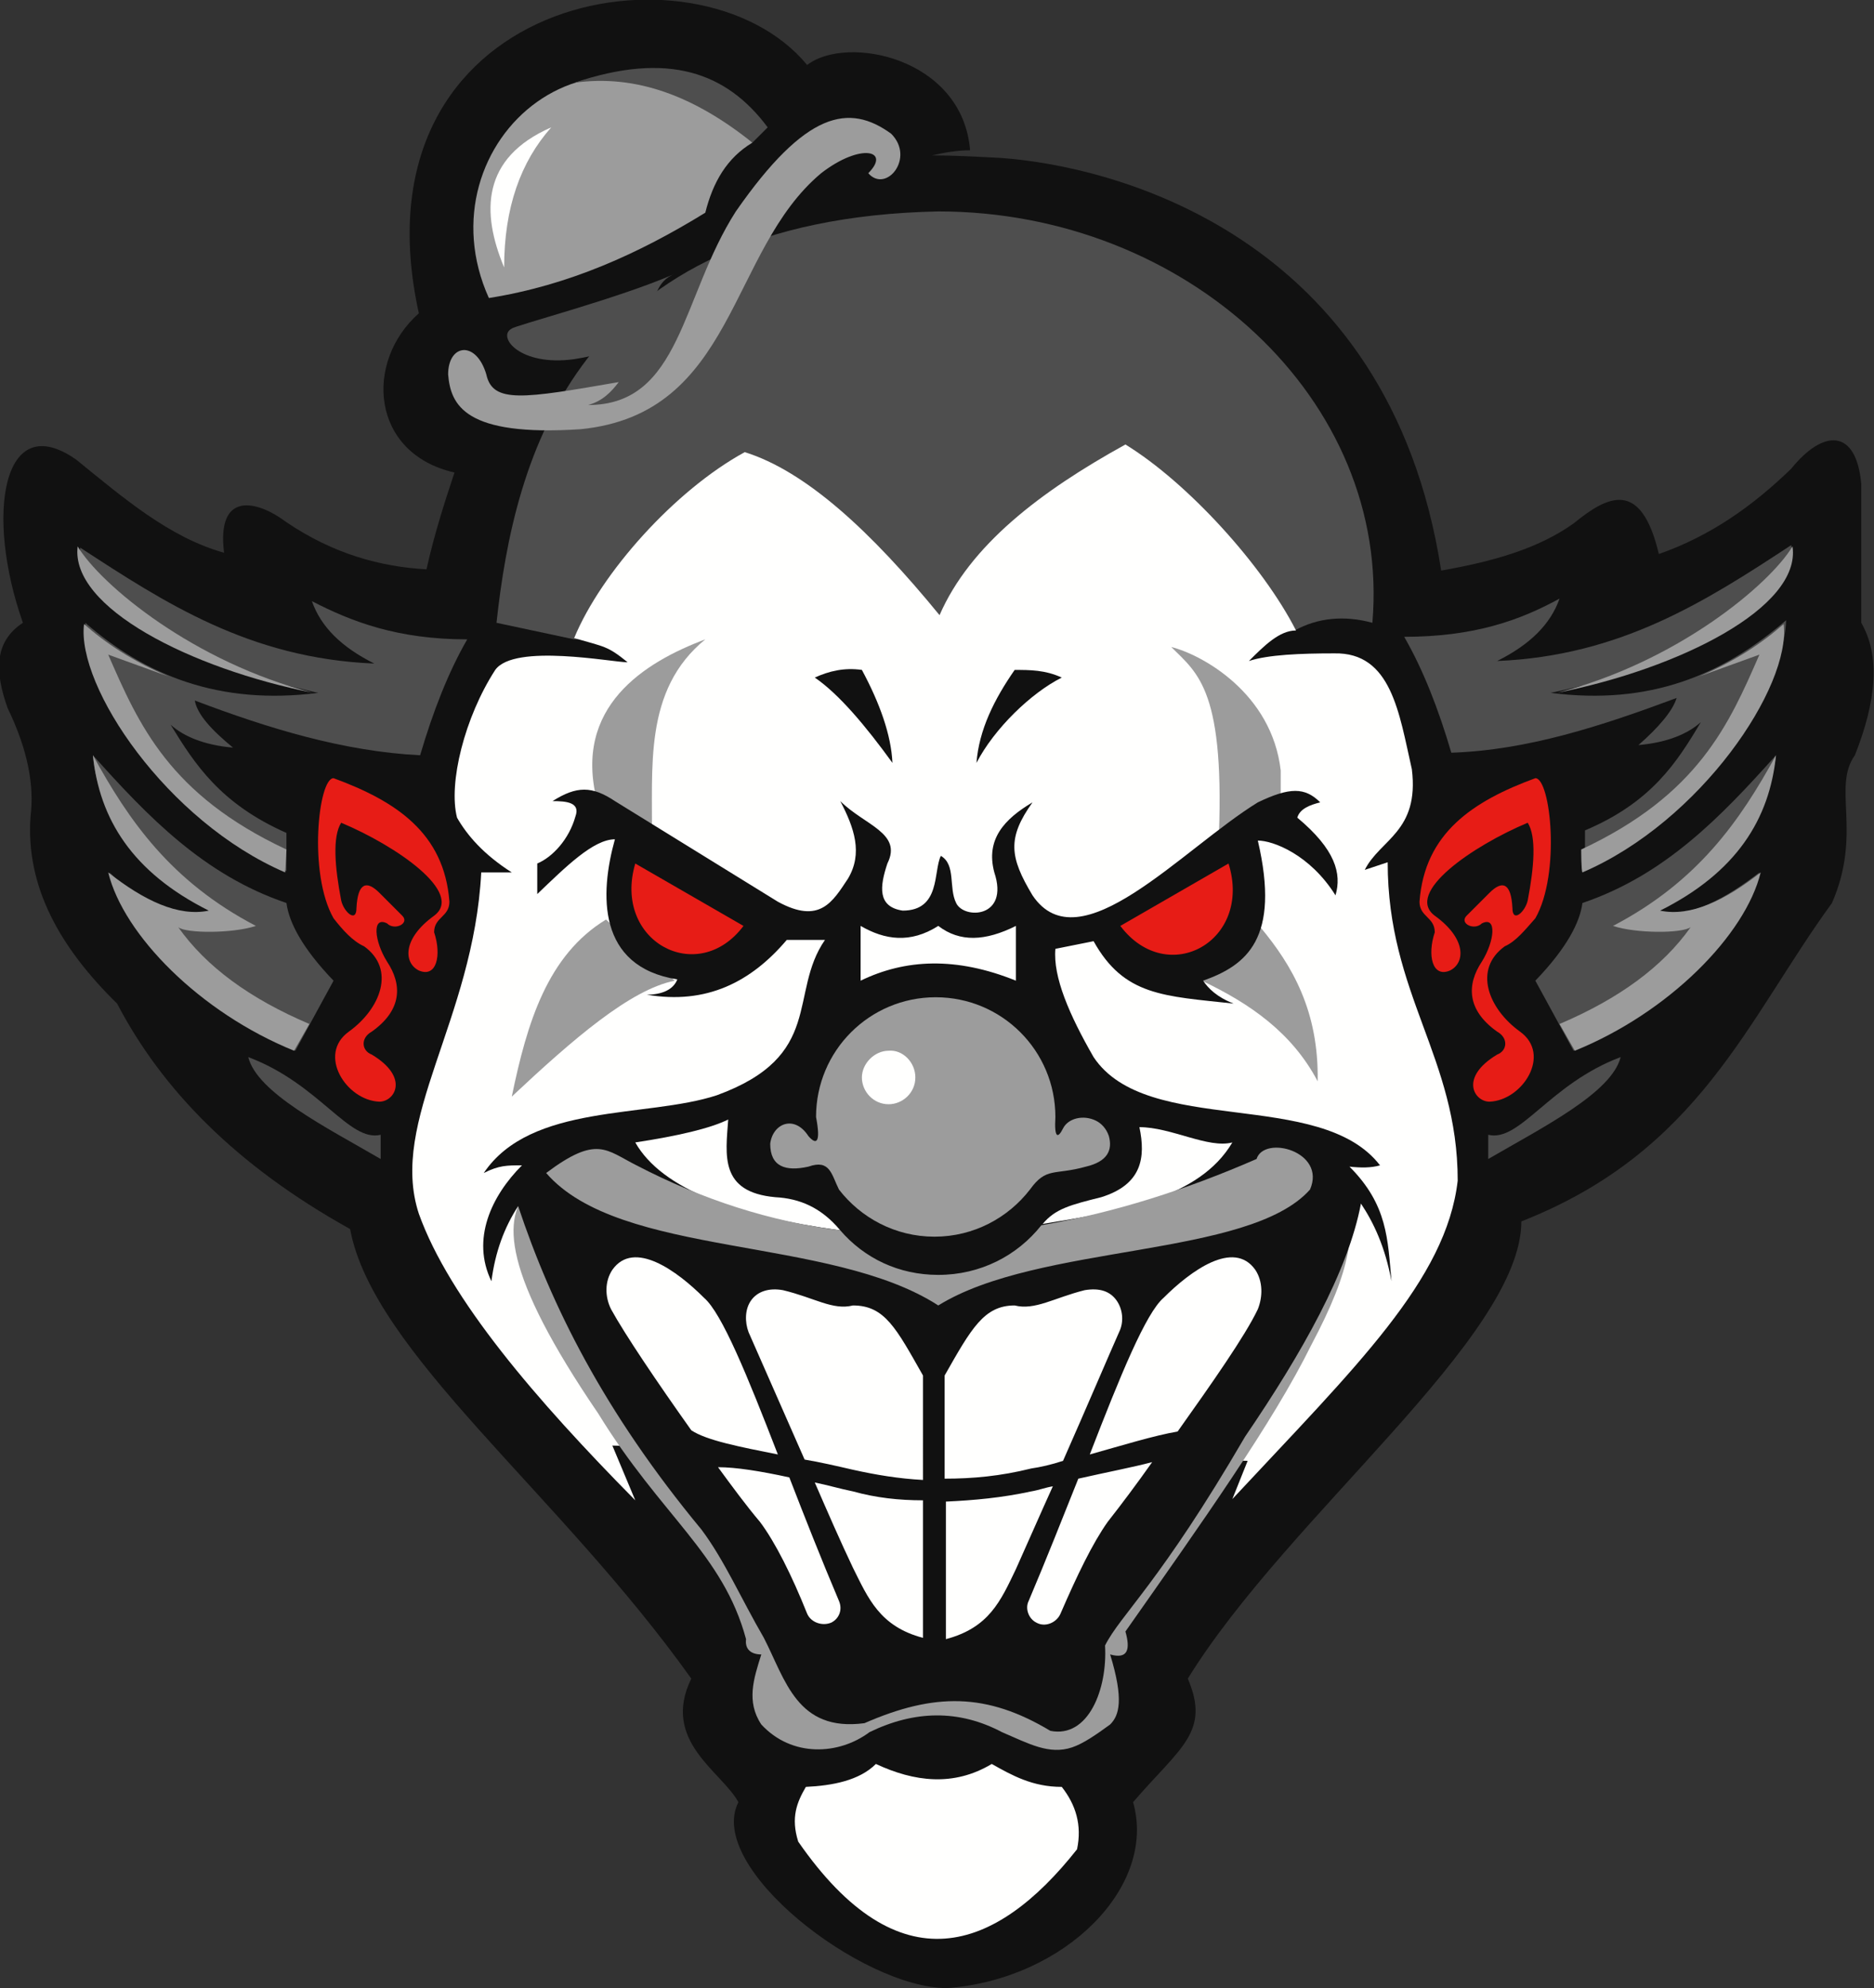 <svg version="1.1" id="图层_1" x="0px" y="0px" width="147.2px" height="156.1px" viewBox="0 0 147.2 156.1" enable-background="new 0 0 147.2 156.1" xml:space="preserve" xmlns:xml="http://www.w3.org/XML/1998/namespace" xmlns="http://www.w3.org/2000/svg" xmlns:xlink="http://www.w3.org/1999/xlink">
  <rect x="0" y="0" width="147.2" height="156.1" fill="#333333" stroke="none"/>
  <path fill="#111111" d="M146.2,48.9V38c-0.4-4.4-3-4.3-5.5-1.2c-3.1,3-6.4,5.3-10.4,6.7c-1.399-5.9-4-4.601-6.699-2.4
	c-2.801,2-6.4,3-10.4,3.7C109.1,18.2,87.1,13,78.6,12.4c-1.9-0.1-3.7-0.199-5.4-0.199c0.9-0.2,1.9-0.4,3-0.4
	c-0.6-7.3-9.7-9.1-12.8-6.7C54.8-5.3,27.4-0.4,32.9,24.6c-4.3,3.8-3.8,11,2.8,12.5c-0.8,2.4-1.6,4.9-2.2,7.601
	c-3.6-0.2-7.3-1.2-11-3.7c-2.4-1.8-5.5-2.4-4.9,2.399C13.3,42.2,9.7,39.1,6,36.1C0.2,32-1.2,40.4,1.8,48.9c-2.3,1.5-2.2,3.9-1.2,6.7
	c1.6,3.3,2.1,6.101,1.8,8.5C2,69.6,4.7,74.4,9.2,78.8c3.5,6.7,9.3,12.7,18.3,17.7c1.8,9.7,16.4,20.7,26.8,35.3
	c-2.4,4.9,2.4,7.3,3.7,9.7c-2.6,5.1,9.7,14.6,16.4,14.6c9.3-0.7,16.5-8,14.601-14.6c3.699-4.3,6.1-5.5,4.299-9.7
	C101.2,119,119.5,105,119.5,95.9c14-5.5,17.699-15.8,24.399-25c2.399-5.5,0-9.1,1.8-11.6C147.4,55,147.7,51.5,146.2,48.9z" class="color c1"/>
  <path fill="#4E4E4E" d="M25,54.4c-7.8,1-13.6-1.399-18.3-5.5C6.5,52.4,10.5,62.2,22.5,68.4v-3c-5.2-2.3-7.2-5.399-9.1-8.5
	c1,0.9,2.6,1.601,4.9,1.801c-1.7-1.4-2.8-2.601-3-3.7c5.8,2.2,11.7,4,17.7,4.3c1-3.4,2.2-6.5,3.7-9.1c-5.5,0-9.1-1.4-12.2-3
	c0.7,2,2.3,3.6,4.9,4.899C19.6,51.7,12.9,47.3,6.3,43c-0.5,2.8,4.2,6.8,11.6,9.5C19.8,53.2,24.9,54.4,25,54.4" class="color c2"/>
  <path fill="#4E4E4E" d="M19.5,83c5.6,2.1,7.9,6.7,10.4,6.1V91C25.6,88.5,20.2,85.8,19.5,83z" class="color c2"/>
  <path fill="#4E4E4E" d="M7.3,59.3c4.3,4.8,8.7,9.4,15.2,11.6c0.2,1.5,1.2,3.5,3.7,6.101l-3,5.5c-7.6-3.7-12.4-8.4-14.6-14
	c1.9,1.8,3.8,3.8,8,3.1C11.8,68.7,7.7,64.4,7.3,59.3z" class="color c2"/>
  <path fill="#9C9C9C" d="M20.1,72.7c-6.7-3.5-10-8.301-12.8-13.4c0.5,5,3.1,9.2,9.1,12.2c-2.4,0.5-5.1-0.8-7.9-3
	c1.2,4.899,7.2,11,14.6,14l1.2-2.101c-4.7-2-8.1-4.5-10.3-7.6C14.6,73.3,18.3,73.3,20.1,72.7z" class="color c3"/>
  <path fill="#9C9C9C" d="M22.5,66.7C13.3,62.4,10.9,56.9,8.5,51.4l4.7,1.7c-2.8-1.2-4.9-2.6-6.6-4.1C6,53.9,13.1,64.5,22.4,68.5
	L22.5,66.7L22.5,66.7z" class="color c3"/>
  <path fill="#9C9C9C" d="M6.1,42.9c1.8,3,9.1,9.101,18.5,11.5C15,52.5,5.5,47.7,6.1,42.9z" class="color c3"/>
  <g>
    <path fill="#4E4E4E" d="M127.299,83c-5.6,2.1-7.899,6.7-10.399,6.1V91C121.2,88.5,126.6,85.8,127.299,83z" class="color c2"/>
    <path fill="#4E4E4E" d="M121.799,54.4c11.4-2.3,19.5-7.899,18.9-11.6c-6.699,4.4-13.4,8.7-23.1,9.1c2.6-1.3,4.199-2.899,4.9-4.899
		c-3.101,1.7-6.701,3-12.201,3c1.5,2.6,2.701,5.7,3.701,9.1c6-0.2,11.799-2.1,17.699-4.3c-0.3,1-1.4,2.3-3,3.7
		c2.301-0.2,3.9-0.9,4.9-1.8c-1.9,3.199-3.9,6.3-9.1,8.5v3c12-6.2,15.699-15.7,15.799-19.5C135.299,53,129.6,55.4,121.799,54.4z" class="color c2"/>
    <path fill="#4E4E4E" d="M139.5,59.3c-4.301,4.8-8.701,9.4-15.201,11.6C124.1,72.4,123.1,74.4,120.6,77l3,5.5
		c7.6-3.7,12.4-8.4,14.6-14c-2.6,2-5.5,3.7-8.199,3.1C135.9,68.5,139,63.5,139.5,59.3z" class="color c2"/>
    <path fill="#9C9C9C" d="M126.7,72.7c6.7-3.5,10-8.301,12.801-13.4c-0.5,5-3.101,9.2-9.101,12.2c2.399,0.5,5.101-0.8,7.899-3
		c-1.199,4.899-7.199,11-14.6,14L122.5,80.4c4.699-2,8.1-4.5,10.299-7.6C132.1,73.3,128.5,73.3,126.7,72.7z" class="color c3"/>
    <path fill="#9C9C9C" d="M124.2,66.7c9.2-4.301,11.6-9.801,14-15.301l-4.699,1.7c2.799-1.2,4.899-2.6,6.6-4.1
		c0.6,4.899-6.5,15.5-15.801,19.5C124.2,68.4,124.2,66.7,124.2,66.7z" class="color c3"/>
    <path fill="#9C9C9C" d="M140.799,42.9c-1.799,3-9.1,9.101-18.5,11.5C131.9,52.5,141.5,47.7,140.799,42.9z" class="color c3"/>
  </g>
  <path fill="#4E4E4E" d="M45.1,50.2L39,48.9C40.4,36,45.1,17.2,73.7,16.6c19.5,0,35.599,14.8,34.099,32.3
	c-2.199-0.6-4.299-0.399-6.1,0.601" class="color c2"/>
  <path fill="#FFFFFE" d="M63.3,140.3c2.1-0.1,4.2-0.5,5.5-1.8c3,1.399,6.1,1.8,9.1,0c1.601,0.899,3.2,1.8,5.5,1.8
	c1.101,1.4,1.601,3,1.2,4.9c-6.4,8.1-14,10.8-21.9-0.601C62.1,142.7,62.6,141.5,63.3,140.3z" class="color c4"/>
  <path fill="#FFFFFE" d="M49.3,52c-1.2,0-8.9-1.5-10.4,0.6c-2.4,3.7-3.7,8.9-3,11.601c0.8,1.399,2.1,2.899,4.3,4.3h-2.4
	c-0.6,11.6-7.3,19.5-4.9,26.8c2.4,6.7,9.2,14.6,17,22.5l-1.8-4.3l49.9,1.2l-1.201,3c9.701-10.4,16.801-17.2,17.701-25
	c0-9.7-5.5-14.601-5.5-25l-1.801,0.6c1.2-2.4,4.301-3,3.7-7.9c-1-4.399-1.601-9.199-6.101-9.1c-2.6,0-5.199,0.1-6.699,0.6
	c1.199-1.199,2.4-2.399,3.699-2.399C99.2,44.4,93.299,37.9,88.4,34.9c-6.7,3.7-12.2,7.9-14.6,13.4C68.4,41.7,63.3,37,58.5,35.5
	c-5.5,3-11.3,9.5-13.4,14.6C47.5,50.8,47.7,50.7,49.3,52z" class="color c4"/>
  <path fill="#9C9C9C" d="M88.299,126.3c-0.799,0.2-1.399,0.2-1.799,0C93.7,114.5,105,98.3,105.4,94c1.2,2.399,0.8,5.6-2.399,11.6
	c-3,6.101-8.701,14.101-14.601,22.5c0.399,1.4,0.2,2.2-1.2,1.8c1.1,3.601,0.7,4.801,0,5.5c-1.1,0.801-2.1,1.5-3,1.801
	c-1.8,0.6-3.4-0.301-5.5-1.2c-3.4-1.8-6.9-1.7-10.4,0c-2.4,1.8-6.1,2-8.5-0.601c-1.2-1.8-0.6-3.6,0-5.5c-0.8,0-1.3-0.399-1.2-1.199
	C56.8,122,51.9,119,47,111c-7.5-11-7.7-15.5-5.3-17.7c2.1,8.8,9.5,20.1,18.7,32.3l-1.8-0.6" class="color c3"/>
  <path fill="#9C9C9C" d="M40.2,86.1C45,81.6,49.5,77.7,53,77l-5.4-4.8C43,75,41.4,80.3,40.2,86.1z" class="color c3"/>
  <path fill="#9C9C9C" d="M55.4,50.2C50.6,52,45,55.5,46.9,62.9l4.3,3C51.3,60.3,50.5,54.2,55.4,50.2z" class="color c3"/>
  <path fill="#9C9C9C" d="M92,50.8c2.1,2.1,4.299,3.4,3.699,15.8l4.9-3.7V60.5C99.9,54.4,94.4,51.4,92,50.8z" class="color c3"/>
  <path fill="#9C9C9C" d="M103.5,84.9c-2-3.8-5.301-6.1-9.101-7.899L99,72.8C101.5,75.8,103.6,79.4,103.5,84.9z" class="color c3"/>
  <g>
    <path fill="#111111" d="M64,53.2c1.1-0.5,2.3-0.801,3.7-0.601c1.4,2.601,2.3,5.101,2.4,7.3C68,57,65.9,54.5,64,53.2z" class="color c1"/>
    <path fill="#111111" d="M76.7,59.9c0.2-2.6,1.4-5,3-7.3c1.2,0,2.4,0,3.7,0.601C81,54.4,78.1,57.2,76.7,59.9z" class="color c1"/>
    <path fill="#111111" d="M106,91.6C106.9,91.7,107.7,91.7,108.4,91.5c-4.7-6.101-18.3-2.2-22.5-8.5c-1.899-3.3-3.2-6.3-3-8.5
		l3-0.601c2.399,4.301,5.5,4.301,11,4.9c-1.3-0.5-2-1.2-2.399-1.8c3.399-1.2,6.1-3.3,4.299-11c1.201,0,4.101,1.1,6.101,4.3
		c0.5-1.7,0-3.6-3-6.1c0.2-0.7,1-1,1.8-1.2c-1.199-1.2-2.4-1.2-4.9,0c-6,3.7-14,12.8-17.699,7.3c-1.801-3-2-4.5,0-7.3
		c-2.2,1.3-3.7,2.899-3,5.5c1.199,3.6-2.4,3.7-3,2.399c-0.6-1.199,0-3-1.2-3.699c-0.6,1.199,0,4.3-3,4.3c-2-0.3-1.8-1.9-1.2-3.7
		c1.2-2.4-1.8-3-3.7-4.9C67.1,65,67.8,67,66.6,69c-1.2,1.8-2.2,3.6-5.5,1.8l-12.8-7.9c-1.8-1.199-3-1.199-4.9,0
		c1.1,0,2.2,0.101,1.8,1.2c-0.5,1.8-1.8,3.2-3,3.7v2.4c2.2-2.101,4.4-4.301,6.1-4.301c-1.2,4.301-1.4,10,4.9,11
		c-0.3,0.801-1.2,1.2-2.4,1.2c4.7,0.8,8.2-1,11-4.3h3c-2.9,4.2,0,9.1-8.5,12.2c-5.5,1.8-14.6,0.6-18.3,6.1c1.2-0.6,1.8-0.6,3-0.6
		c-2.4,2.399-4,5.8-2.4,9.1c0.3-2.3,1-4.2,2.1-5.899c2.6,7.8,6.7,16.1,14.4,25.399c1.8,2.4,3.1,5.4,4.9,8.5c1.7,3.3,2.6,7.4,7.9,6.7
		c5.5-2.4,9.601-2.4,14.601,0.6c3,0.601,4.5-3.3,4.299-6.699c1.201-2.4,4.301-4.9,11-16.4c4.5-6.6,8.101-13,9.101-18.3
		c1,1.5,1.899,3.399,2.399,6.1C109,97.3,109,94.6,106,91.6z" class="color c1"/>
  </g>
  <path fill="#9C9C9C" d="M65.9,93.4c1.7,2.2,4.4,3.7,7.5,3.7c3.101,0,5.8-1.5,7.5-3.7c1.3-1.8,1.899-1.1,4.399-1.8
	C87,91.2,87.4,90.3,87.1,89.2c-0.2-0.601-0.6-1-1-1.2c-1-0.5-2.2-0.2-2.6,0.6c-0.4,0.8-0.701,0.8-0.601-0.899c0-5.2-4.2-9.4-9.4-9.4
	c-5.2,0-9.4,4.2-9.4,9.4c0.4,2.1,0,2.199-0.6,1.5c-1.1-1.7-2.8-1-3,0.6c0,1.8,1.2,2.2,3,1.8C65.2,91,65.3,92.2,65.9,93.4z" class="color c3"/>
  <path fill="#FFFFFE" d="M67.6,72.7c1.9,1.1,3.9,1.399,6.1,0c1.7,1.3,3.7,1.199,6.099,0V77C75.1,75.1,71.1,75.3,67.6,77V72.7z" class="color c4"/>
  <g>
    <path fill="#FFFFFE" d="M71.9,84.6c0,1.2-1,2.101-2.1,2.101c-1.2,0-2.1-1-2.1-2.101c0-1.1,1-2.1,2.1-2.1
		C70.9,82.4,71.9,83.4,71.9,84.6z" class="color c4"/>
    <path fill="#FFFFFE" d="M54.3,112.3c-2.7-3.8-5.2-7.5-6.3-9.5c-0.5-1-0.5-2.2,0.1-3.1c1.7-2.4,5.1,0.1,7.2,2.199
		c1.4,1.2,3.4,6.101,5.8,12.301C58.1,113.6,55.5,113.1,54.3,112.3z M62,116c-2.3-0.5-4.2-0.8-5.6-0.8c1.1,1.5,2.2,3,3.3,4.3
		c1.2,1.6,2.5,4.2,3.7,7.2c0.3,0.699,1.2,1,1.9,0.699l0,0c0.6-0.3,0.9-1,0.6-1.699C64.5,122.4,63.2,119.1,62,116z M63.2,114.6
		c1.2,0.2,2.5,0.5,3.8,0.8c1.8,0.4,3.6,0.7,5.5,0.801V108c-2.1-3.7-3-5.5-5.5-5.5c-1.6,0.399-3-0.601-5.5-1.2
		c-1.1-0.2-2,0.1-2.5,0.8s-0.5,1.7-0.2,2.5C59.6,106.4,61.3,110.3,63.2,114.6z M81,115.3c0.699-0.1,1.6-0.3,2.5-0.6
		C85.4,110.4,87.1,106.4,87.9,104.6c0.399-0.8,0.3-1.8-0.2-2.5s-1.3-1-2.5-0.8c-2.4,0.6-3.9,1.6-5.5,1.2c-2.4,0-3.4,1.8-5.5,5.5v8.1
		C76.4,116.1,78.6,115.9,81,115.3z M67,117.1c-1-0.2-2-0.5-3-0.7c1,2.301,2,4.601,3,6.7c1.2,2.4,2.1,4.601,5.5,5.5v-10.8
		C70.6,117.8,68.8,117.6,67,117.1z M98.6,99.7c-1.7-2.4-5.1,0.1-7.2,2.199C90,103.1,88,108,85.6,114.2c2.5-0.7,5.1-1.5,6.9-1.801
		c2.699-3.8,5.299-7.5,6.299-9.6C99.2,101.8,99.2,100.6,98.6,99.7z M81,117.1c-2.301,0.5-4.5,0.7-6.701,0.8V128.7
		c3.4-0.9,4.301-3,5.5-5.5c0.9-2,1.9-4.301,2.9-6.5C82.1,116.8,81.6,117,81,117.1z M84.7,116.1c-1.199,3-2.5,6.3-3.9,9.601
		c-0.299,0.6,0,1.399,0.601,1.699l0,0c0.7,0.4,1.601,0,1.899-0.699c1.301-3,2.5-5.5,3.701-7.2c1.1-1.4,2.299-3,3.5-4.7
		C89,115.2,86.9,115.6,84.7,116.1z" class="color c4"/>
  </g>
  <path fill="#FFFFFE" d="M49.9,89.7c3.3-0.5,5.9-1.101,7.3-1.801C57,90.7,56.5,93.6,60.9,94c1.9,0.1,3.6,0.8,5.1,2.6
	C57.9,95.5,52,93.4,49.9,89.7z" class="color c4"/>
  <path fill="#FFFFFE" d="M89.5,88.5C90,90.9,89.7,93,86.5,94C84.1,94.6,82.9,94.9,81.9,96.1c6.101-1,12.3-2,14.899-6.399
	C94.9,90.2,92,88.5,89.5,88.5z" class="color c4"/>
  <path fill="#9C9C9C" d="M98.7,91c-5.5,2.399-11.1,4.2-16.9,5.2C79.9,98.6,77,100.1,73.7,100.1c-3.1,0-5.8-1.3-7.7-3.5
	c-5.5-0.7-10.8-2.399-16-5.1c-2.4-1.2-3.1-2.4-7.1,0.6c5.8,6.7,22.3,4.9,30.8,10.4c7.9-4.9,24.4-3.7,29.2-9.101
	C104.2,90.4,99.299,89.1,98.7,91z" class="color c3"/>
  <path fill="#E71C16" d="M26.2,72.1c-2-3.5-1.2-11,0-11c4.9,1.8,8.7,4.3,9.1,9.7c0,1.2-1.2,1.2-1.2,2.4c0.6,1.8,0.2,3.6-1.2,3
	c-1.2-0.601-1.3-2.5,1.2-4.301c2.4-1.8-3-5.5-7.3-7.3c-0.7,1.101-0.5,3.5,0,6.101C27,71.6,28,72.5,28,71.3c0.1-2,0.8-2.2,1.8-1.2
	l1.8,1.8c0.6,0.601-0.6,1.2-1.2,0.601c-1.2-0.601-1,1.399,0,3c1.2,1.8,1.2,3.8-1.2,5.5c-0.9,0.5-0.8,1.5,0,1.8
	c3,1.8,1.8,3.7,0.6,3.7c-2.6-0.101-4.9-3.7-2.4-5.5s3.7-4.9,1.2-6.7C27.7,73.9,26.9,73,26.2,72.1 M120.6,72.1c2-3.5,1.199-11,0-11
	c-4.9,1.8-8.7,4.3-9.1,9.7c0,1.2,1.199,1.2,1.199,2.4c-0.6,1.8-0.199,3.6,1.2,3c1.2-0.601,1.3-2.5-1.2-4.301
	c-2.4-1.8,3-5.5,7.301-7.3c0.699,1.101,0.5,3.5,0,6.101c-0.201,0.899-1.201,1.8-1.201,0.6c-0.1-2-0.799-2.2-1.799-1.2l-1.801,1.8
	c-0.6,0.601,0.6,1.2,1.2,0.601c1.2-0.601,1,1.399,0,3c-1.2,1.8-1.2,3.8,1.2,5.5c0.9,0.5,0.8,1.5,0,1.8c-3,1.8-1.801,3.7-0.6,3.7
	c2.6-0.101,4.899-3.7,2.399-5.5s-3.7-4.9-1.2-6.7C119.1,73.9,119.799,73,120.6,72.1 M49.9,67.8c-1.8,6.1,4.9,9.7,8.5,4.9L49.9,67.8z
	 M88,72.7C91.7,77.6,98.4,73.9,96.5,67.8L88,72.7z" class="color c5"/>
  <path fill="#9C9C9C" d="M38.4,23.4C32.9,11.2,47.1-1.4,59.1,11.2c-2,1.199-3.1,3.1-3.7,5.5C50.2,19.9,44.7,22.4,38.4,23.4z" class="color c3"/>
  <path fill="#4E4E4E" d="M60.3,10l-1.2,1.2C54.6,7.6,50,5.8,45.1,6.5C52.5,4,57.1,5.7,60.3,10z" class="color c2"/>
  <path fill="#FFFFFE" d="M43.3,10c-2.4,2.7-3.7,6.3-3.7,11C37.8,16.7,37.8,12.4,43.3,10z" class="color c4"/>
  <path fill="#9C9C9C" d="M68.2,13.6c1.8-1.8-0.6-2.399-3.7,0C57.2,19.7,57.8,32.5,45.6,33.7c-9.1,0.6-10.2-1.9-10.4-4.301
	c0-2.399,2.2-2.699,3,0C38.7,31.7,41.1,31.3,48.6,30c-0.6,0.8-1.3,1.5-2.4,1.8c7.3,0,7.3-8.5,11.6-15.2C63.3,8.7,66.7,8.1,70,10.5
	C71.9,12.4,69.6,15.2,68.2,13.6L68.2,13.6z" class="color c3"/>
  <path fill="#4E4E4E" d="M40.2,25.8c0.1-0.2,8.5-2.4,12.8-4.3c-3,1.2,0,5.5-7.9,6.7C40.8,28.8,39,26.4,40.2,25.8z" class="color c2"/>
</svg>